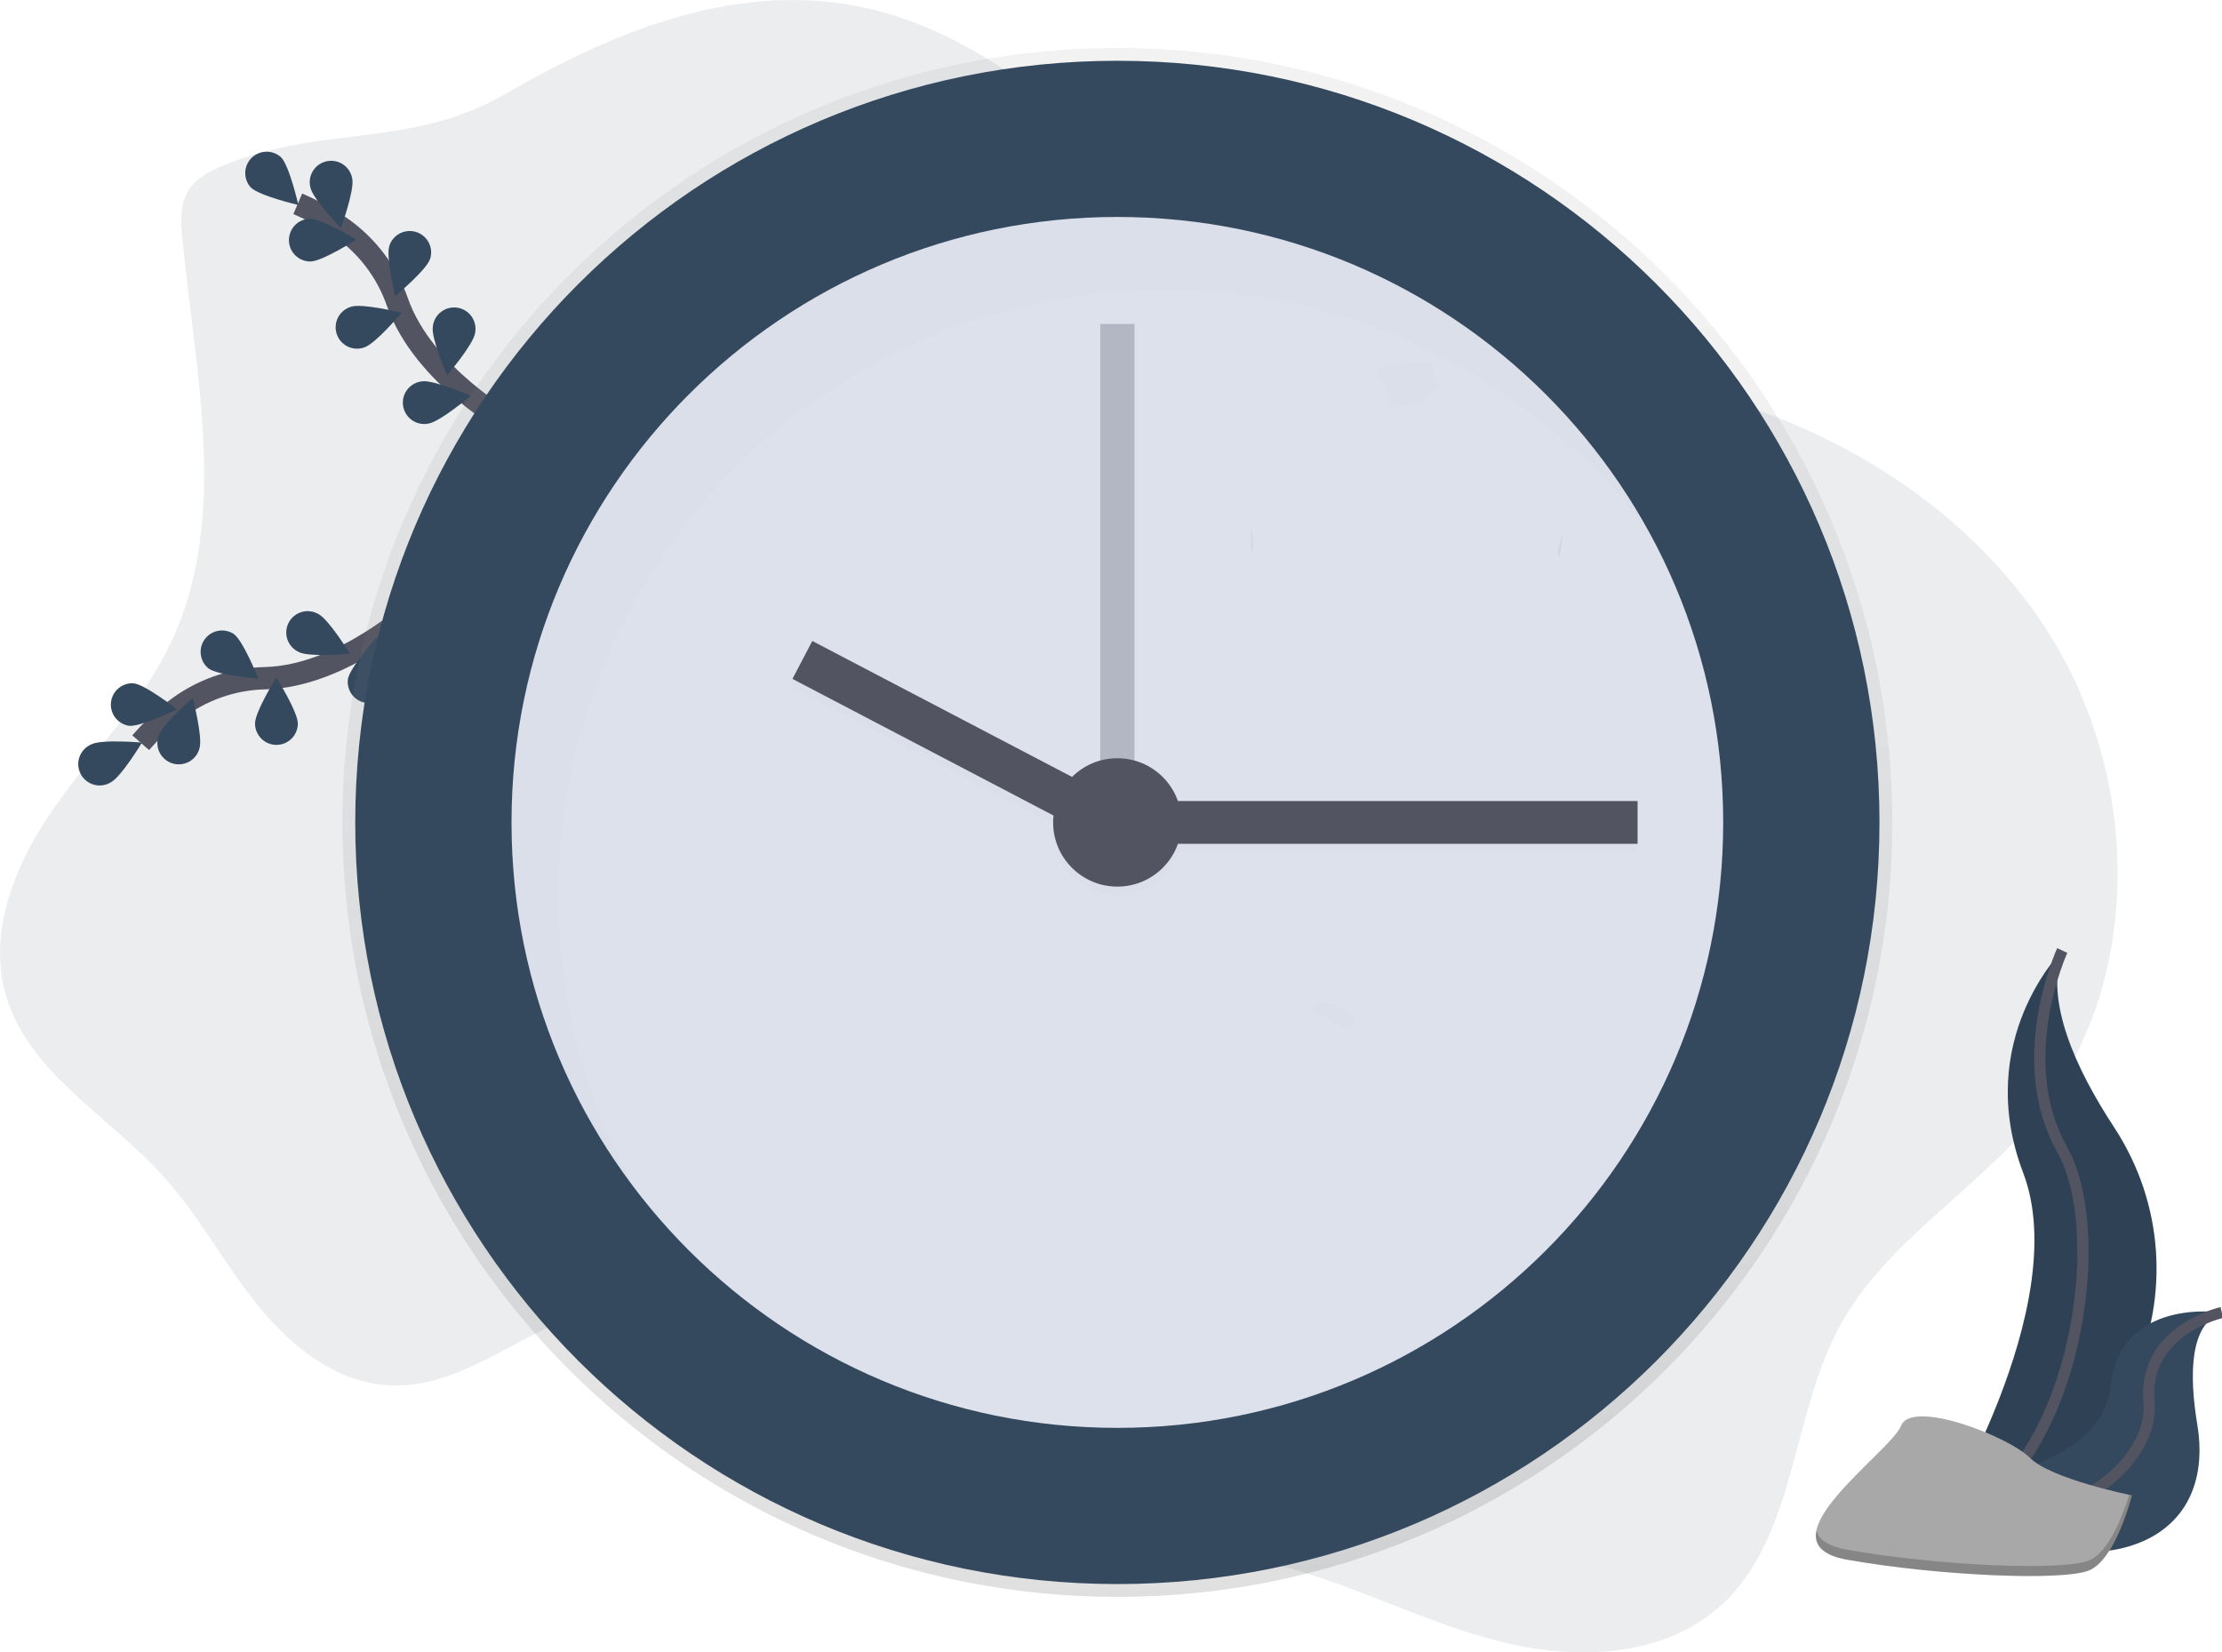 <svg width="199" height="148" viewBox="0 0 199 148" fill="none" xmlns="http://www.w3.org/2000/svg">
<g clip-path="url(#clip0)">
<path opacity="0.1" d="M20.018 14.82C18.779 15.334 17.508 15.993 16.828 17.149C16.107 18.369 16.193 19.885 16.327 21.298C17.497 33.547 20.578 46.575 15.257 57.671C12.675 63.054 8.355 67.368 4.919 72.256C1.484 77.145 -1.11 83.249 0.485 88.999C2.433 96.027 9.703 99.923 14.603 105.331C17.811 108.867 20.06 113.163 23.053 116.883C26.046 120.603 30.147 123.88 34.925 124.098C41.796 124.414 47.387 118.483 54.124 117.109C61.026 115.702 67.976 119.282 73.573 123.567C79.169 127.852 84.259 133.044 90.78 135.719C97.981 138.676 106.099 138.224 113.68 140C120.582 141.619 126.936 145.063 133.788 146.899C140.64 148.735 148.672 148.624 153.981 143.934C160.9 137.802 160.355 126.879 164.775 118.767C168.88 111.23 176.915 106.73 182.323 100.067C192.055 88.074 191.737 69.744 183.474 56.701C175.21 43.658 160.242 35.761 144.937 33.704C138.035 32.779 130.927 32.905 124.292 30.799C106.53 25.165 95.96 4.978 77.827 0.777C66.3 -1.889 55.09 2.728 45.272 8.41C36.75 13.343 28.887 11.143 20.018 14.82Z" fill="#34495E"/>
<path d="M37.325 54.393C37.325 54.393 30.782 60.565 23.759 60.749C20.81 60.808 17.959 61.821 15.635 63.637C14.537 64.505 13.52 65.472 12.598 66.525" stroke="#535461" stroke-width="2" stroke-miterlimit="10"/>
<path d="M8.169 66.677C9.113 66.198 12.713 66.516 12.713 66.516C12.713 66.516 10.846 69.611 9.903 70.09C9.677 70.224 9.426 70.309 9.165 70.342C8.905 70.375 8.64 70.354 8.388 70.281C8.136 70.207 7.902 70.083 7.7 69.915C7.498 69.747 7.332 69.54 7.214 69.305C7.095 69.071 7.026 68.815 7.011 68.553C6.996 68.291 7.034 68.028 7.125 67.782C7.215 67.536 7.355 67.31 7.536 67.12C7.717 66.93 7.935 66.779 8.177 66.677H8.169Z" fill="#34495E"/>
<path d="M11.96 61.205C13.012 61.316 15.861 63.539 15.861 63.539C15.861 63.539 12.602 65.122 11.559 65.013C11.071 64.939 10.63 64.68 10.329 64.29C10.027 63.9 9.887 63.408 9.939 62.918C9.99 62.427 10.229 61.975 10.606 61.657C10.982 61.337 11.467 61.176 11.96 61.205Z" fill="#34495E"/>
<path d="M20.948 56.796C21.799 57.422 23.137 60.78 23.137 60.78C23.137 60.78 19.531 60.506 18.68 59.881C18.296 59.571 18.047 59.126 17.983 58.636C17.92 58.148 18.048 57.653 18.34 57.256C18.632 56.858 19.066 56.589 19.552 56.503C20.037 56.417 20.538 56.522 20.948 56.796Z" fill="#34495E"/>
<path d="M28.5 54.992C29.445 55.466 31.332 58.549 31.332 58.549C31.332 58.549 27.731 58.888 26.786 58.415C26.547 58.311 26.333 58.159 26.155 57.97C25.977 57.78 25.839 57.556 25.751 57.311C25.662 57.067 25.624 56.807 25.639 56.547C25.654 56.288 25.722 56.034 25.839 55.801C25.955 55.568 26.118 55.362 26.317 55.194C26.516 55.026 26.747 54.901 26.996 54.825C27.245 54.75 27.506 54.725 27.765 54.754C28.024 54.783 28.274 54.864 28.5 54.992Z" fill="#34495E"/>
<path d="M17.865 67.029C18.179 66.019 17.259 62.524 17.259 62.524C17.259 62.524 14.521 64.885 14.207 65.895C14.118 66.138 14.08 66.398 14.095 66.657C14.109 66.915 14.176 67.169 14.291 67.401C14.407 67.633 14.568 67.84 14.766 68.008C14.963 68.176 15.193 68.303 15.441 68.379C15.689 68.456 15.949 68.482 16.207 68.455C16.465 68.428 16.715 68.349 16.942 68.223C17.169 68.097 17.367 67.926 17.526 67.721C17.685 67.516 17.8 67.28 17.865 67.029Z" fill="#34495E"/>
<path d="M26.671 64.8C26.671 63.743 24.744 60.684 24.744 60.684C24.744 60.684 22.838 63.75 22.84 64.812C22.842 65.32 23.045 65.807 23.406 66.165C23.767 66.524 24.255 66.724 24.763 66.723C25.272 66.721 25.759 66.518 26.117 66.157C26.476 65.797 26.676 65.309 26.675 64.8H26.671Z" fill="#34495E"/>
<path d="M34.932 61.474C35.109 60.431 33.728 57.091 33.728 57.091C33.728 57.091 31.33 59.797 31.155 60.839C31.096 61.328 31.228 61.821 31.523 62.216C31.819 62.61 32.254 62.876 32.74 62.958C33.226 63.04 33.725 62.932 34.133 62.656C34.542 62.38 34.828 61.957 34.932 61.475V61.474Z" fill="#34495E"/>
<path d="M45.828 38.046C45.828 38.046 37.946 33.719 35.603 27.09C34.641 24.302 32.8 21.902 30.356 20.25C29.19 19.475 27.955 18.808 26.667 18.257" stroke="#535461" stroke-width="2" stroke-miterlimit="10"/>
<path d="M25.172 14.089C25.918 14.838 26.721 18.363 26.721 18.363C26.721 18.363 23.201 17.539 22.455 16.788C22.126 16.422 21.95 15.944 21.963 15.452C21.977 14.96 22.179 14.492 22.528 14.146C22.877 13.799 23.347 13.6 23.839 13.589C24.331 13.579 24.808 13.758 25.172 14.089Z" fill="#34495E"/>
<path d="M31.547 16.011C31.765 17.046 30.525 20.44 30.525 20.44C30.525 20.44 28.019 17.836 27.8 16.799C27.735 16.548 27.722 16.287 27.761 16.031C27.8 15.775 27.89 15.529 28.027 15.309C28.163 15.089 28.343 14.899 28.555 14.75C28.767 14.602 29.008 14.497 29.261 14.444C29.515 14.39 29.776 14.389 30.03 14.44C30.285 14.49 30.526 14.592 30.74 14.738C30.953 14.884 31.135 15.072 31.274 15.291C31.413 15.509 31.507 15.754 31.549 16.009L31.547 16.011Z" fill="#34495E"/>
<path d="M38.506 23.215C38.173 24.217 35.387 26.523 35.387 26.523C35.387 26.523 34.539 23.01 34.873 22.006C35.033 21.523 35.379 21.124 35.834 20.895C36.289 20.668 36.816 20.63 37.299 20.79C37.782 20.95 38.182 21.296 38.41 21.751C38.638 22.205 38.676 22.732 38.516 23.215H38.506Z" fill="#34495E"/>
<path d="M42.548 29.836C42.389 30.881 40.032 33.623 40.032 33.623C40.032 33.623 38.602 30.304 38.761 29.259C38.788 29.001 38.866 28.751 38.992 28.524C39.119 28.297 39.289 28.099 39.495 27.94C39.7 27.781 39.935 27.665 40.187 27.6C40.438 27.535 40.7 27.521 40.956 27.56C41.213 27.599 41.459 27.69 41.68 27.827C41.9 27.964 42.091 28.144 42.239 28.357C42.388 28.569 42.492 28.81 42.545 29.064C42.598 29.318 42.599 29.58 42.548 29.834V29.836Z" fill="#34495E"/>
<path d="M27.816 23.42C28.874 23.409 31.919 21.458 31.919 21.458C31.919 21.458 28.83 19.58 27.771 19.591C27.263 19.597 26.778 19.805 26.422 20.168C26.067 20.532 25.87 21.021 25.876 21.53C25.882 22.038 26.09 22.523 26.453 22.878C26.817 23.233 27.307 23.43 27.816 23.424V23.42Z" fill="#34495E"/>
<path d="M32.639 31.112C33.644 30.785 35.966 28.014 35.966 28.014C35.966 28.014 32.455 27.145 31.451 27.473C31.203 27.544 30.972 27.664 30.771 27.826C30.571 27.988 30.405 28.189 30.284 28.416C30.163 28.644 30.089 28.893 30.067 29.15C30.044 29.407 30.074 29.666 30.154 29.91C30.234 30.155 30.363 30.382 30.532 30.576C30.702 30.77 30.909 30.928 31.141 31.041C31.373 31.153 31.625 31.217 31.883 31.23C32.14 31.243 32.398 31.203 32.639 31.114V31.112Z" fill="#34495E"/>
<path d="M38.353 37.946C39.4 37.793 42.157 35.455 42.157 35.455C42.157 35.455 38.844 34.006 37.799 34.159C37.541 34.186 37.292 34.264 37.066 34.39C36.84 34.515 36.641 34.685 36.482 34.889C36.323 35.093 36.207 35.327 36.141 35.577C36.075 35.827 36.061 36.088 36.098 36.344C36.136 36.6 36.225 36.845 36.36 37.066C36.495 37.286 36.673 37.477 36.884 37.627C37.095 37.777 37.334 37.883 37.587 37.938C37.839 37.993 38.101 37.997 38.355 37.948L38.353 37.946Z" fill="#34495E"/>
<path d="M100.069 143.04C138.401 143.04 169.474 111.981 169.474 73.668C169.474 35.354 138.401 4.295 100.069 4.295C61.738 4.295 30.665 35.354 30.665 73.668C30.665 111.981 61.738 143.04 100.069 143.04Z" fill="url(#paint0_linear)"/>
<path d="M100.069 141.891C137.765 141.891 168.324 111.346 168.324 73.668C168.324 35.989 137.765 5.444 100.069 5.444C62.373 5.444 31.815 35.989 31.815 73.668C31.815 111.346 62.373 141.891 100.069 141.891Z" fill="#34495E"/>
<path d="M100.069 127.901C130.036 127.901 154.328 103.62 154.328 73.668C154.328 43.715 130.036 19.434 100.069 19.434C70.103 19.434 45.811 43.715 45.811 73.668C45.811 103.62 70.103 127.901 100.069 127.901Z" fill="#DDE1EC"/>
<path opacity="0.3" d="M101.603 29.016H98.536V76.925H101.603V29.016Z" fill="#535461"/>
<g opacity="0.1">
<path opacity="0.1" d="M146.659 72.518H103.329V76.35H146.659V72.518Z" fill="black"/>
<path opacity="0.1" d="M72.737 58.178L70.958 61.574L98.222 75.844L100.001 72.449L72.737 58.178Z" fill="black"/>
<path opacity="0.1" d="M100.069 80.183C103.246 80.183 105.821 77.609 105.821 74.434C105.821 71.259 103.246 68.685 100.069 68.685C96.893 68.685 94.318 71.259 94.318 74.434C94.318 77.609 96.893 80.183 100.069 80.183Z" fill="black"/>
</g>
<path d="M146.659 71.751H103.329V75.584H146.659V71.751Z" fill="#535461"/>
<path d="M100.014 71.687L72.75 57.416L70.971 60.811L98.235 75.082L100.014 71.687Z" fill="#535461"/>
<path d="M100.069 79.417C103.246 79.417 105.821 76.843 105.821 73.668C105.821 70.492 103.246 67.918 100.069 67.918C96.893 67.918 94.318 70.492 94.318 73.668C94.318 76.843 96.893 79.417 100.069 79.417Z" fill="#535461"/>
<g opacity="0.1">
<path opacity="0.1" d="M50.025 80.183C50.025 50.23 74.317 25.95 104.284 25.95C112.694 25.942 120.992 27.892 128.518 31.646C136.044 35.399 142.592 40.853 147.644 47.574C138.411 30.802 120.58 19.434 100.066 19.434C70.099 19.434 45.807 43.715 45.807 73.668C45.789 85.434 49.618 96.885 56.711 106.277C52.312 98.283 50.012 89.306 50.025 80.183Z" fill="black"/>
</g>
<g opacity="0.1">
<path opacity="0.1" d="M121.389 91.398C121.141 91.634 120.939 91.915 120.793 92.226C119.43 91.611 117.998 90.834 117.476 90.547L117.436 90.526C117.696 90.198 117.994 89.903 118.324 89.646C118.324 89.646 122.091 90.785 121.389 91.398Z" fill="black"/>
</g>
<g opacity="0.1">
<path opacity="0.1" d="M128.842 34.606C128.326 35.278 127.636 35.797 126.847 36.105C126.057 36.414 125.198 36.501 124.363 36.358C124.315 35.376 124.112 34.397 123.579 33.799C122.177 32.224 128.132 32.486 128.132 32.486C128.315 33.21 128.552 33.918 128.842 34.606Z" fill="black"/>
</g>
<path opacity="0.05" d="M140 47.762C140 47.762 139.3 49.425 139.649 49.95L140 47.762Z" fill="black"/>
<path opacity="0.05" d="M112.064 47.237C112.064 47.237 112.415 48.9 112.064 49.425V47.237Z" fill="black"/>
<path d="M184.693 85.141C184.693 85.141 176.672 93.159 181.2 105.056C185.729 116.953 173.439 136.737 173.439 136.737C173.439 136.737 173.571 136.718 173.823 136.676C190.298 133.769 198.482 114.937 189.322 100.945C185.907 95.742 183.112 89.641 184.693 85.141Z" fill="#34495E"/>
<path opacity="0.1" d="M184.693 85.275C184.693 85.275 176.672 93.293 181.2 105.19C185.729 117.087 173.439 136.87 173.439 136.87C173.439 136.87 173.571 136.851 173.823 136.808C190.298 133.901 198.482 115.069 189.322 101.077C185.907 95.876 183.112 89.775 184.693 85.275Z" fill="black"/>
<path d="M184.693 85.141C184.693 85.141 180.165 94.968 184.693 102.986C189.222 111.004 185.46 133.505 173.437 136.737" stroke="#535461" stroke-miterlimit="10"/>
<path d="M198.981 117.57C198.981 117.57 189.828 116.113 188.994 124.312C188.16 132.51 171.388 133.646 171.388 133.646L171.702 133.855C185.545 142.939 198.779 139.641 196.784 127.579C196.047 123.097 196.109 118.593 198.981 117.57Z" fill="#34495E"/>
<path d="M198.981 117.57C198.981 117.57 191.875 119.128 192.462 125.586C193.049 132.044 181.917 139.784 171.395 133.648" stroke="#535461" stroke-miterlimit="10"/>
<path d="M190.928 133.945C190.928 133.945 183.719 132.504 181.796 130.582C179.873 128.66 171.223 125.299 170.262 127.707C169.302 130.116 157.286 138.276 165.456 139.717C173.625 141.159 184.68 141.634 187.082 140.676C189.485 139.717 190.928 133.945 190.928 133.945Z" fill="#A8A8A8"/>
<path opacity="0.2" d="M165.456 138.819C173.627 140.26 184.68 140.735 187.082 139.777C188.913 139.045 190.184 135.53 190.687 133.894L190.926 133.943C190.926 133.943 189.485 139.708 187.082 140.668C184.68 141.628 173.625 141.149 165.456 139.71C163.097 139.294 162.423 138.317 162.678 137.08C162.877 137.887 163.699 138.508 165.456 138.819Z" fill="black"/>
</g>
<defs>
<linearGradient id="paint0_linear" x1="100.069" y1="143.04" x2="100.069" y2="4.295" gradientUnits="userSpaceOnUse">
<stop stop-color="#808080" stop-opacity="0.25"/>
<stop offset="0.54" stop-color="#808080" stop-opacity="0.12"/>
<stop offset="1" stop-color="#808080" stop-opacity="0.1"/>
</linearGradient>
<clipPath id="clip0">
<rect width="199" height="148" fill="white"/>
</clipPath>
</defs>
</svg>
